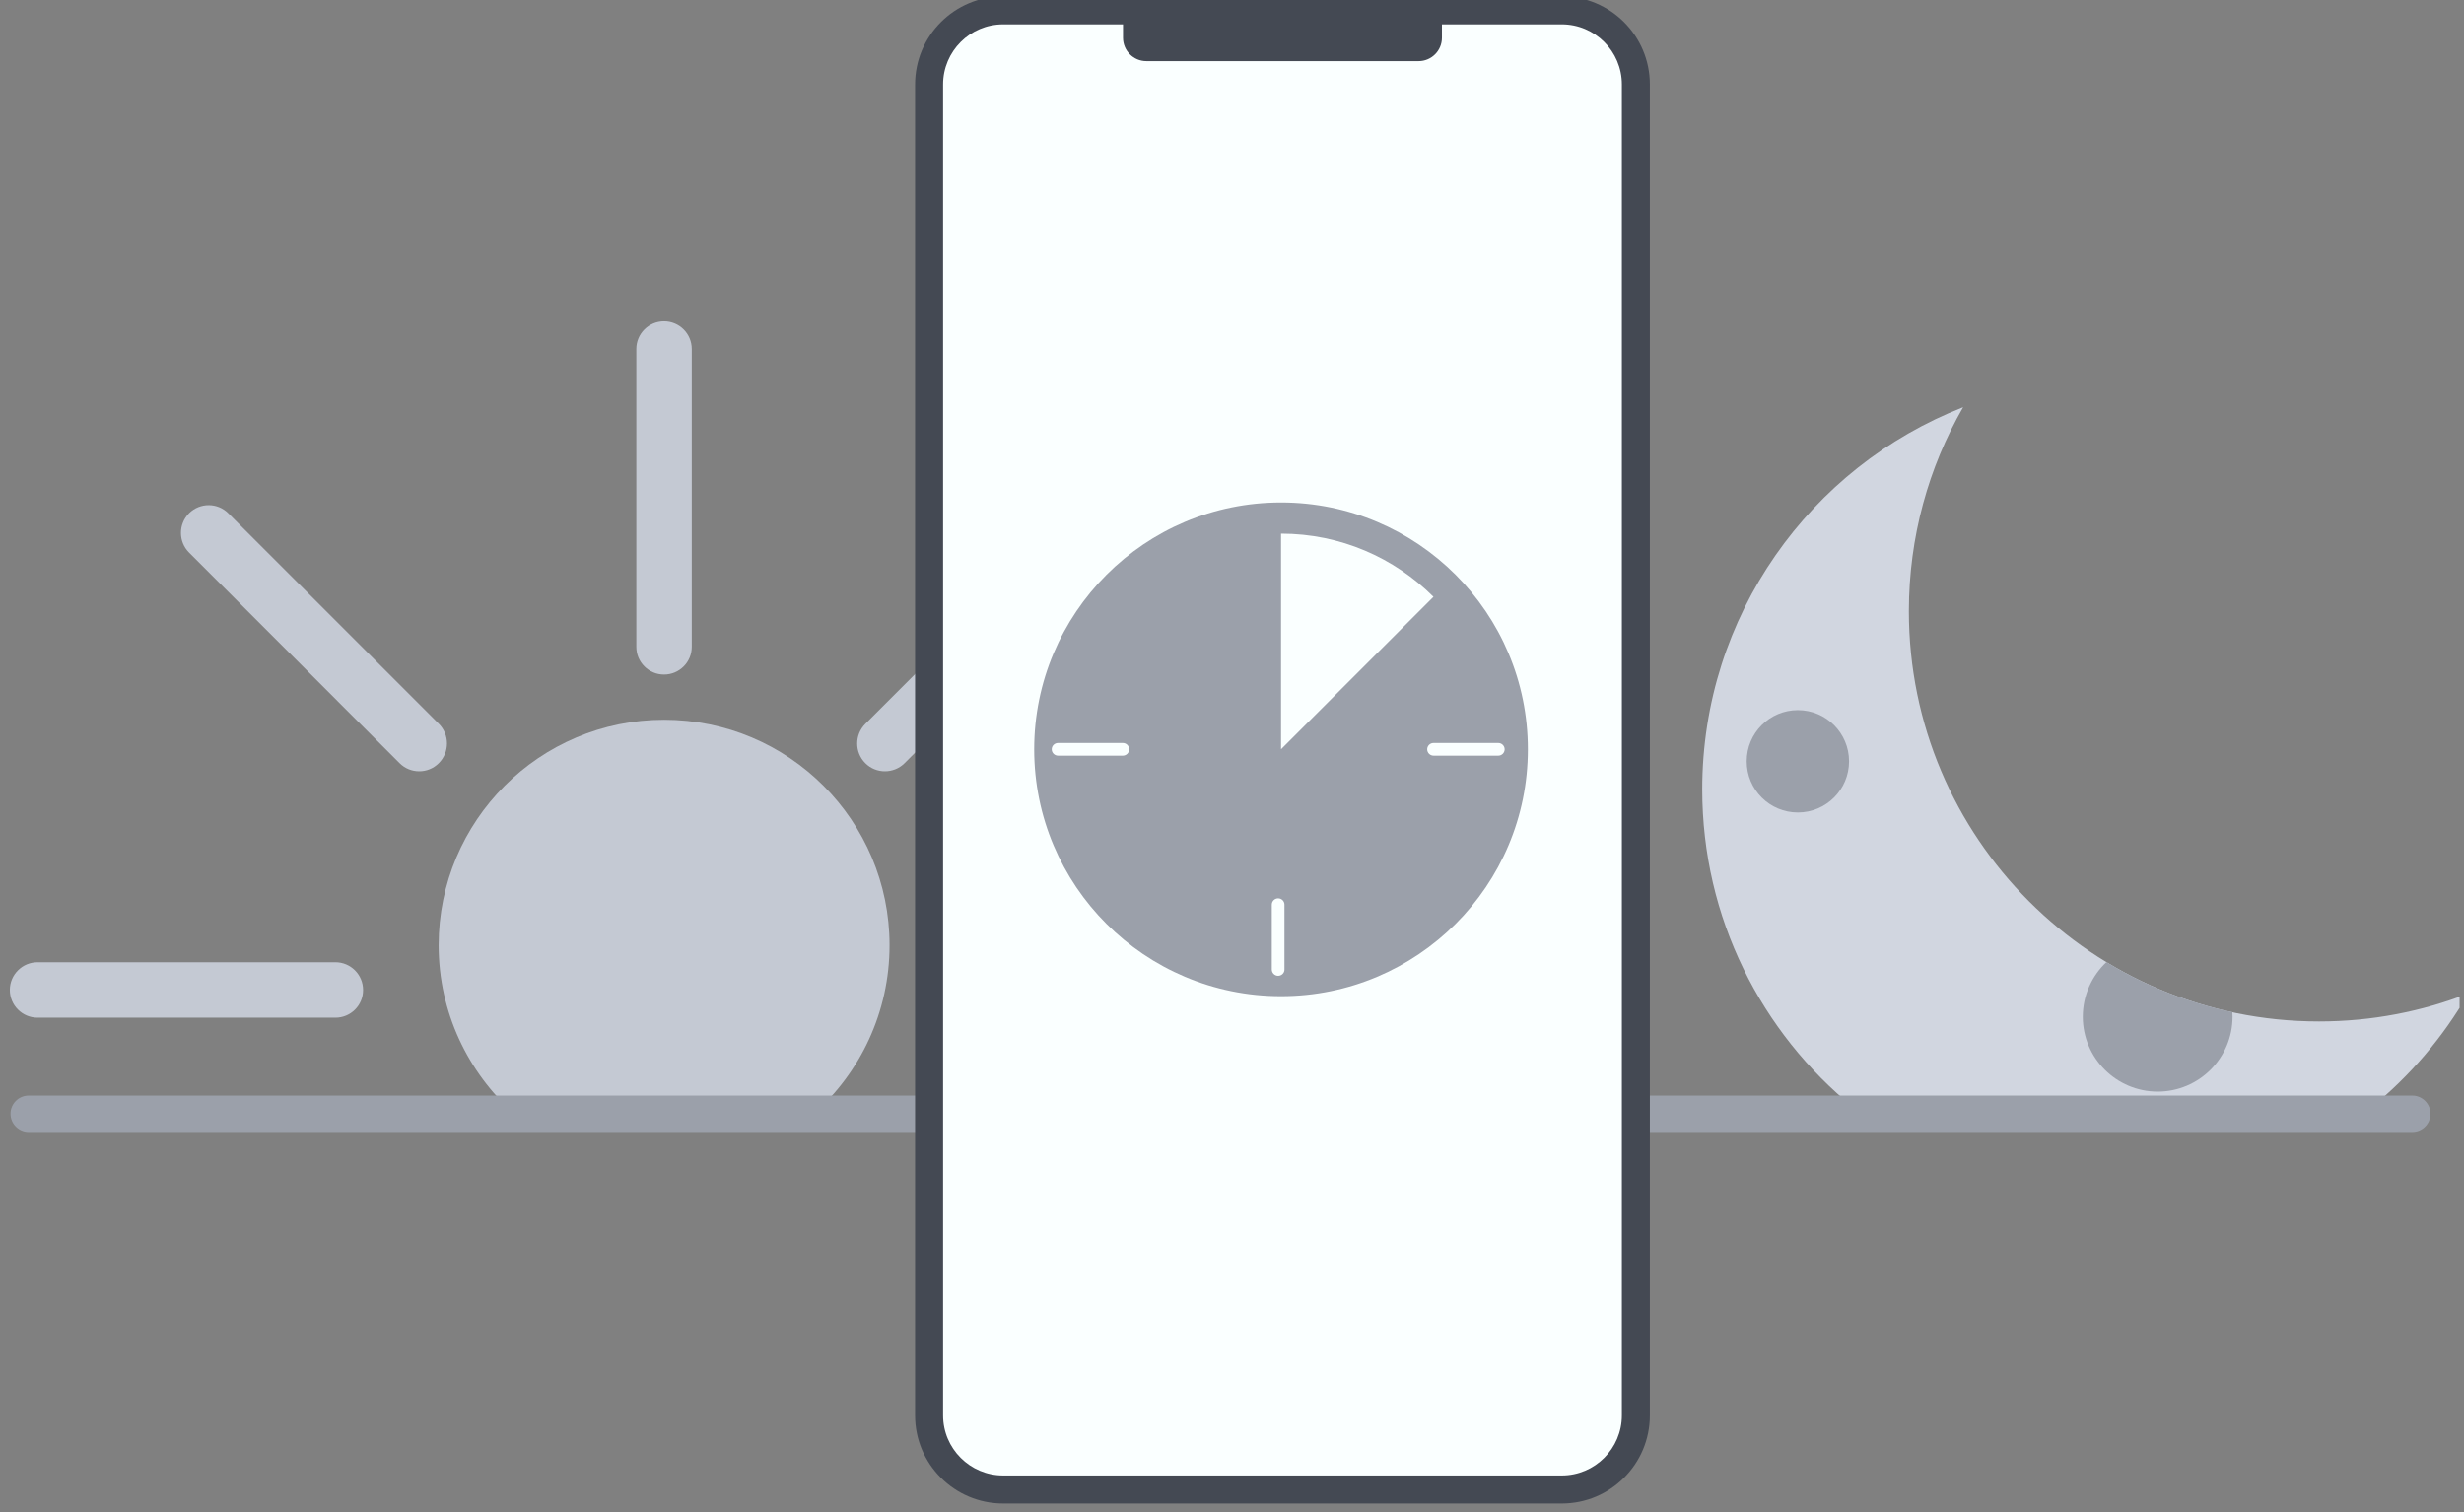 <svg width="440" height="270" viewBox="0 0 440 270" fill="none" xmlns="http://www.w3.org/2000/svg">
<rect x="0" y="0" width="440" height="270" fill="#808080" stroke="none"/>
<g clip-path="url(#clip0_1818_3286)">
<path d="M118.579 120.449C115.839 120.449 113.629 118.229 113.629 115.499V62.319C113.629 59.579 115.849 57.369 118.579 57.369C121.319 57.369 123.529 59.589 123.529 62.319V115.499C123.539 118.229 121.319 120.449 118.579 120.449Z" fill="#C4C9D3"/>
<path d="M59.898 181.719H6.708C3.968 181.719 1.758 179.499 1.758 176.769C1.758 174.029 3.978 171.819 6.708 171.819H59.888C62.628 171.819 64.838 174.039 64.838 176.769C64.848 179.509 62.628 181.719 59.898 181.719Z" fill="#C4C9D3"/>
<path d="M74.858 137.72C73.588 137.72 72.318 137.24 71.358 136.27L33.758 98.66C31.828 96.73 31.828 93.59 33.758 91.65C35.698 89.72 38.828 89.72 40.768 91.65L78.368 129.25C80.298 131.18 80.298 134.32 78.368 136.26C77.398 137.24 76.128 137.72 74.858 137.72Z" fill="#C4C9D3"/>
<path d="M158.018 137.72C156.748 137.72 155.478 137.24 154.518 136.27C152.588 134.33 152.588 131.2 154.518 129.26L192.118 91.66C194.058 89.73 197.188 89.73 199.128 91.66C201.058 93.59 201.058 96.73 199.128 98.67L161.528 136.28C160.558 137.24 159.288 137.72 158.018 137.72Z" fill="#C4C9D3"/>
<path d="M158.848 168.78C158.848 146.54 140.818 128.52 118.588 128.52C96.348 128.52 78.328 146.55 78.328 168.78C78.328 180.75 83.558 191.5 91.858 198.88H145.328C153.608 191.5 158.848 180.76 158.848 168.78Z" fill="#C4C9D3"/>
<path d="M440.759 177.39C432.499 180.62 423.509 182.39 414.109 182.39C373.659 182.39 340.869 149.6 340.869 109.14C340.869 95.88 344.389 83.44 350.559 72.71C323.289 83.37 303.969 109.9 303.969 140.95C303.969 163.92 314.539 184.41 331.089 197.84H423.339C430.319 192.17 436.249 185.24 440.759 177.39Z" fill="#D1D6E0"/>
<path d="M321.048 145.08C326.098 145.08 330.188 140.99 330.188 135.94C330.188 130.89 326.098 126.8 321.048 126.8C315.998 126.8 311.908 130.89 311.908 135.94C311.908 140.99 315.998 145.08 321.048 145.08Z" fill="#9BA0AA"/>
<path d="M371.928 181.55C371.928 188.93 377.918 194.92 385.298 194.92C392.678 194.92 398.668 188.93 398.668 181.55C398.668 181.28 398.658 181.01 398.638 180.74C390.568 179.01 382.988 175.95 376.148 171.79C373.558 174.24 371.928 177.71 371.928 181.55Z" fill="#9BA0AA"/>
<path d="M430.759 202.13H5.129C3.339 202.13 1.879 200.67 1.879 198.88C1.879 197.09 3.329 195.63 5.129 195.63H430.759C432.549 195.63 434.009 197.08 434.009 198.88C434.009 200.68 432.559 202.13 430.759 202.13Z" fill="#9BA0AA"/>
<path d="M278.888 268.47H179.138C170.448 268.47 163.408 261.43 163.408 252.74V15.08C163.408 6.39 170.448 -0.65 179.138 -0.65H278.888C287.578 -0.65 294.618 6.39 294.618 15.08V252.73C294.618 261.42 287.578 268.47 278.888 268.47Z" fill="#444953"/>
<path d="M179.138 263.46C173.218 263.46 168.408 258.65 168.408 252.73V15.08C168.408 9.17 173.218 4.35 179.138 4.35H278.888C284.808 4.35 289.618 9.16 289.618 15.08V252.73C289.618 258.64 284.808 263.46 278.888 263.46H179.138Z" fill="#FAFFFF"/>
<path d="M253.319 10.92H204.709C202.409 10.92 200.539 9.05 200.539 6.75V1.06H257.489V6.75C257.489 9.05 255.619 10.92 253.319 10.92Z" fill="#444953"/>
<path d="M228.758 177.88C253.108 177.88 272.838 158.14 272.838 133.8C272.838 109.45 253.098 89.72 228.758 89.72C204.408 89.72 184.678 109.46 184.678 133.8C184.678 158.14 204.408 177.88 228.758 177.88Z" fill="#9BA0AA"/>
<path d="M255.978 106.57C249.008 99.6 239.388 95.29 228.758 95.29V133.79L255.978 106.57Z" fill="#FAFFFF"/>
<path d="M200.509 134.93H188.939C188.319 134.93 187.809 134.42 187.809 133.8C187.809 133.17 188.319 132.67 188.939 132.67H200.509C201.129 132.67 201.639 133.18 201.639 133.8C201.639 134.42 201.129 134.93 200.509 134.93Z" fill="#FAFFFF"/>
<path d="M267.557 134.93H255.987C255.367 134.93 254.857 134.42 254.857 133.8C254.857 133.17 255.367 132.67 255.987 132.67H267.557C268.177 132.67 268.687 133.18 268.687 133.8C268.687 134.42 268.177 134.93 267.557 134.93Z" fill="#FAFFFF"/>
<path d="M228.237 174.24C227.617 174.24 227.107 173.73 227.107 173.11V161.54C227.107 160.92 227.617 160.41 228.237 160.41C228.867 160.41 229.367 160.92 229.367 161.54V173.11C229.377 173.73 228.867 174.24 228.237 174.24Z" fill="#FAFFFF"/>
</g>
<defs>
<clipPath id="clip0_1818_3286">
<rect width="439" height="270" fill="white" transform="translate(0.211)"/>
</clipPath>
</defs>
</svg>
